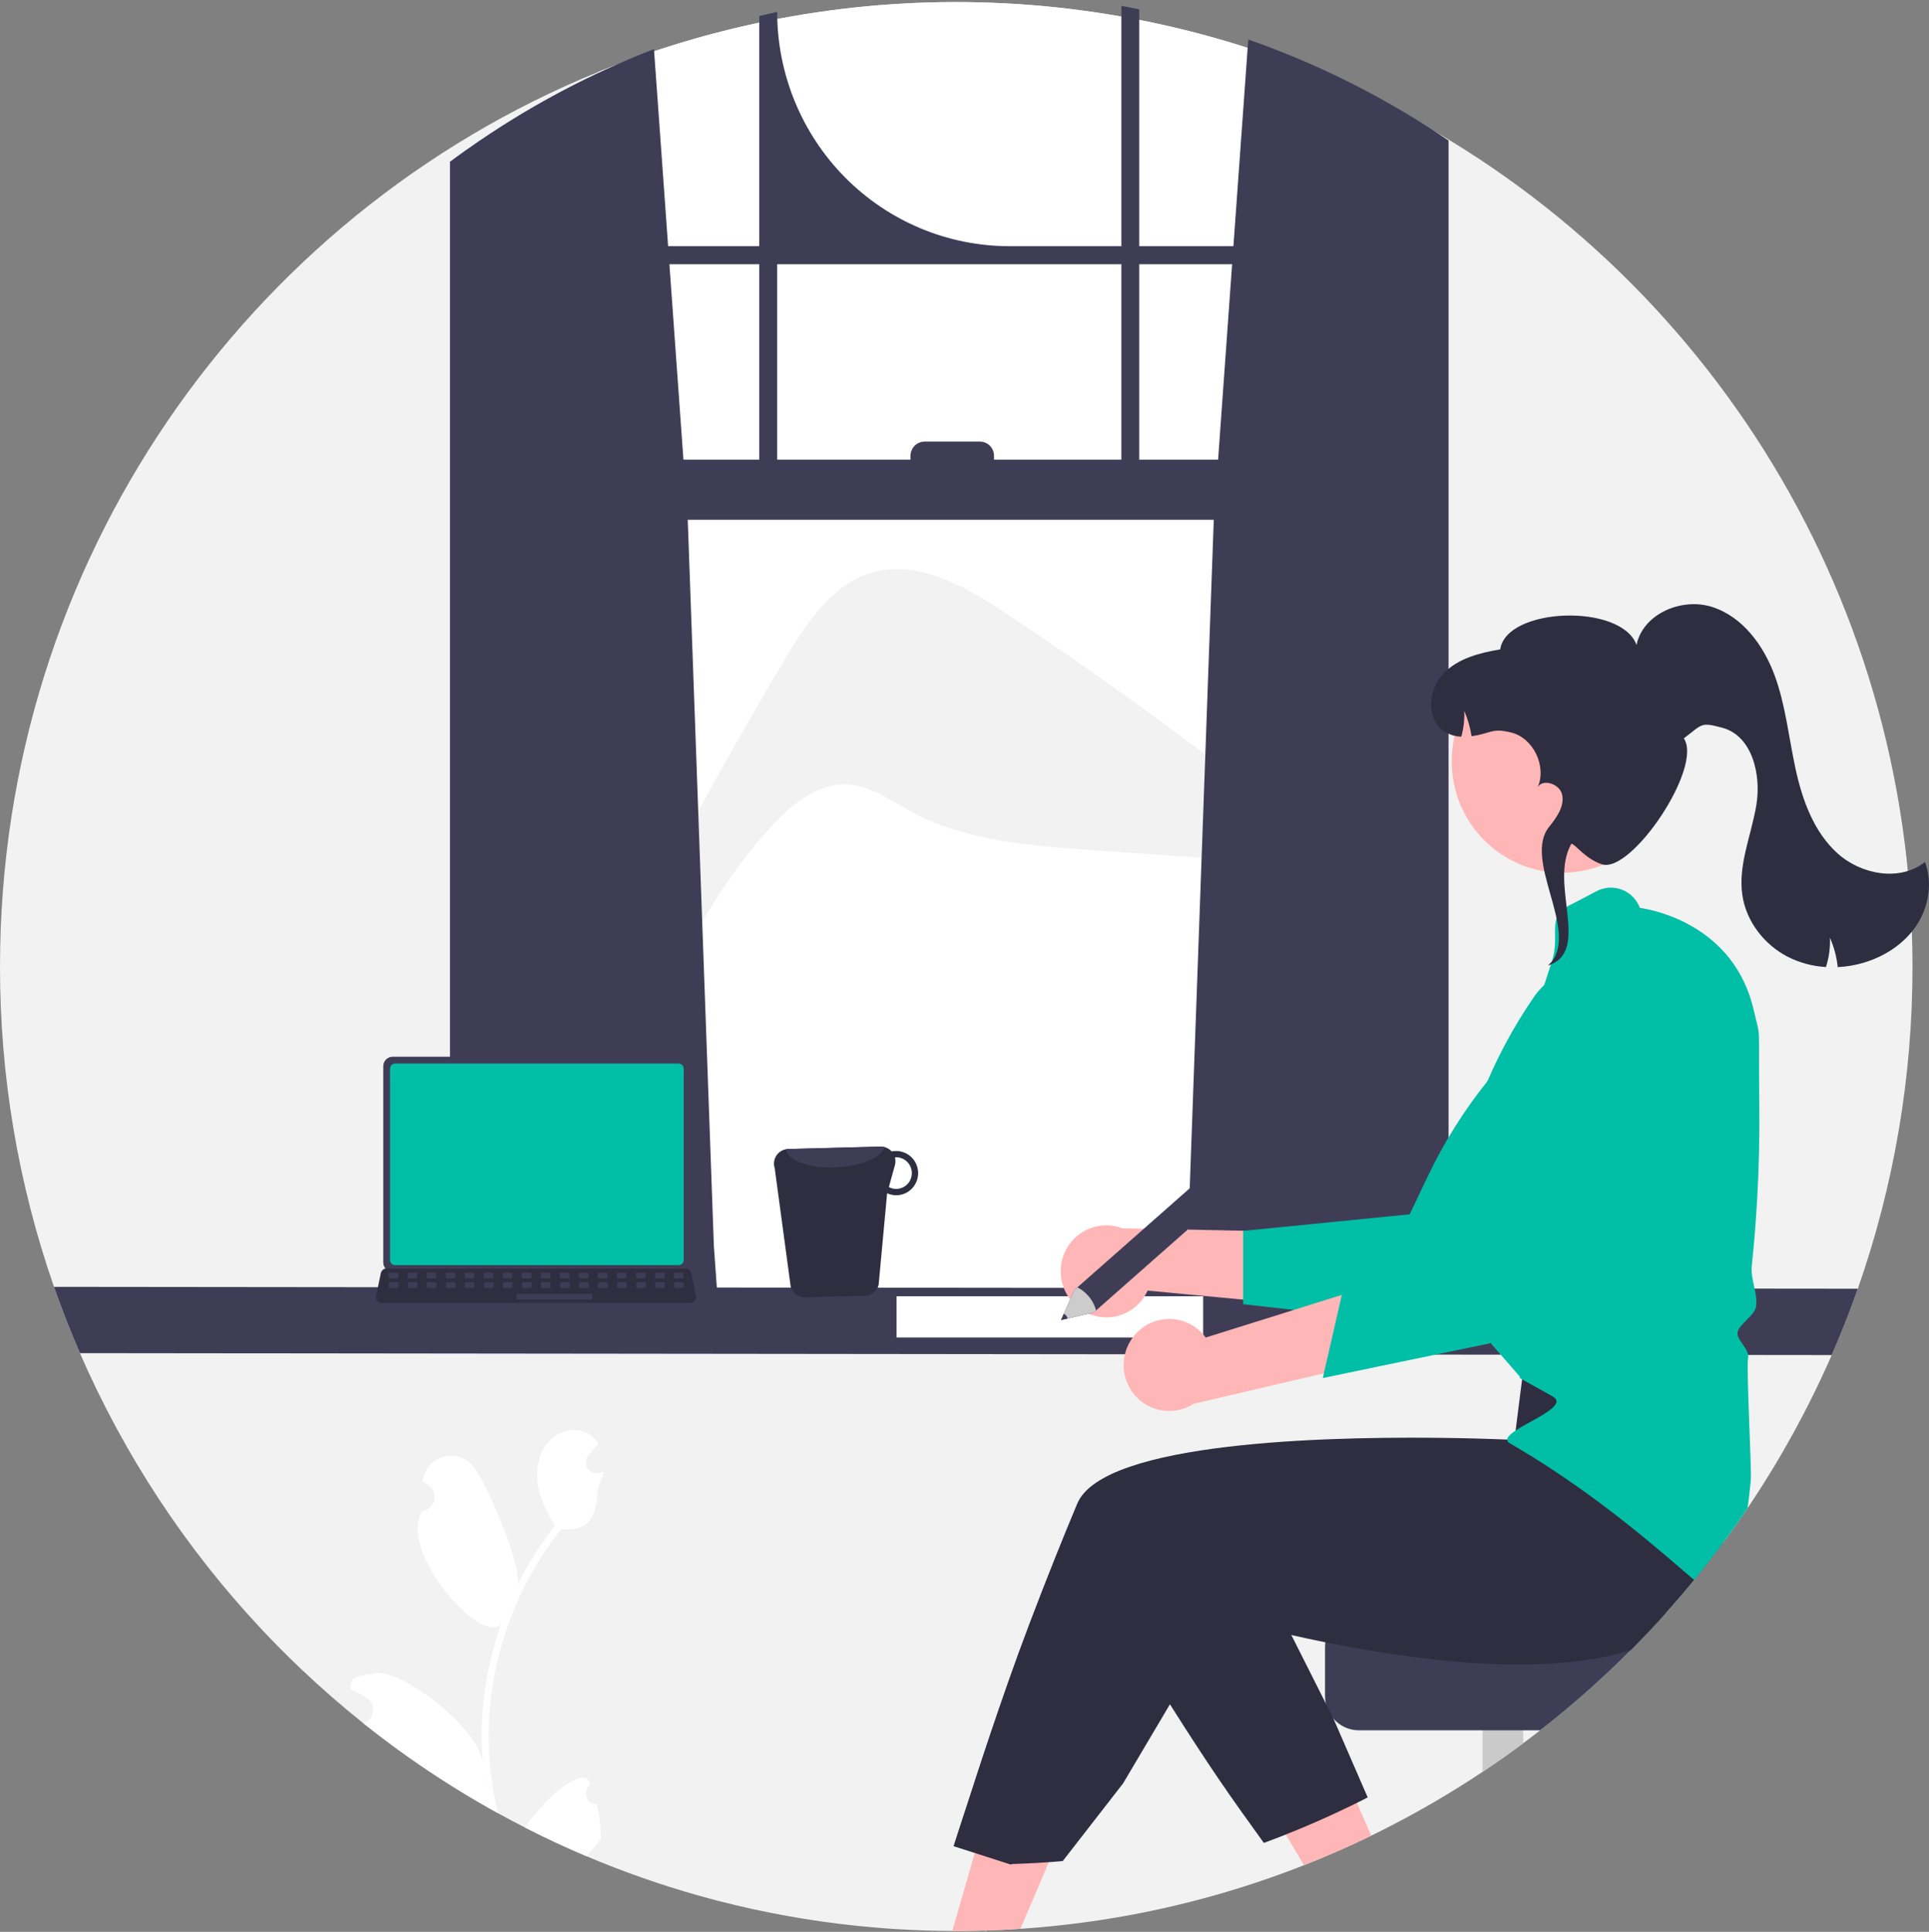 <svg width="660" height="661" viewBox="0 0 660 661" fill="none" xmlns="http://www.w3.org/2000/svg">
<rect x="0" y="0" width="660" height="661" fill="#808080" stroke="none"/>
<g clip-path="url(#clip0_2_327)">
<path d="M654.348 330.706C654.39 368.263 648.064 405.55 635.642 440.954C635.634 440.978 635.626 440.993 635.619 441.017C635.564 441.182 635.51 441.331 635.448 441.495V441.503C632.798 449.012 629.886 456.396 626.713 463.654C618.707 481.958 609.067 499.489 597.912 516.031C595.208 520.06 592.407 524.024 589.511 527.922C586.325 532.233 583.038 536.458 579.649 540.597C576.525 544.414 573.318 548.158 570.028 551.829C566.119 556.203 562.094 560.465 557.952 564.614C548.203 574.407 537.852 583.57 526.96 592.048C525.048 593.546 523.115 595.017 521.162 596.461C516.616 599.848 511.979 603.114 507.251 606.26C496.853 613.193 486.066 619.516 474.946 625.197C473.026 626.185 471.091 627.157 469.149 628.098C461.634 631.758 453.966 635.126 446.145 638.201C443.915 639.087 441.677 639.941 439.415 640.764C439.035 640.913 438.654 641.055 438.265 641.188C411.449 650.95 383.475 657.112 355.065 659.514C353.091 659.694 351.115 659.846 349.136 659.969C347.037 660.118 344.937 660.238 342.833 660.329C341.17 660.415 339.515 660.478 337.844 660.525C337.502 660.541 337.152 660.557 336.81 660.557C334.564 660.627 332.311 660.671 330.049 660.69C329.093 660.698 328.137 660.705 327.174 660.705C326.723 660.705 326.272 660.705 325.822 660.698C319.301 660.674 312.831 660.46 306.409 660.055C306.277 660.047 306.145 660.031 306.012 660.031C303.712 659.875 301.42 659.71 299.135 659.506C290.998 658.816 282.95 657.823 274.989 656.528C273.155 656.237 271.326 655.924 269.503 655.587C261.584 654.176 253.768 652.475 246.056 650.484C243.764 649.896 241.484 649.282 239.218 648.642C226.136 644.97 213.295 640.472 200.773 635.176C193.584 632.134 186.531 628.847 179.611 625.315C176.495 623.724 173.41 622.083 170.356 620.392C169.524 619.938 168.7 619.475 167.877 619.013C161.862 615.626 155.971 612.057 150.205 608.305C145.48 605.241 140.843 602.053 136.294 598.742C135.734 598.351 135.183 597.943 134.631 597.535C131.142 594.972 127.709 592.344 124.334 589.65C116.99 583.779 109.908 577.61 103.087 571.143C98.37 566.675 93.79 562.066 89.347 557.316C63.462 529.704 42.49 497.797 27.355 462.996C24.138 455.589 21.185 448.046 18.496 440.366C18.487 440.349 18.482 440.331 18.48 440.312C6.209 405.096 -0.04 368.034 3.78005e-05 330.706C3.78005e-05 192.154 84.661 73.542 204.651 24.63C247.413 7.273 293.321 -0.8 339.384 0.939C385.446 2.677 430.629 14.187 471.985 34.718C580.038 88.592 654.348 200.902 654.348 330.706Z" fill="#F2F2F2"/>
<path d="M471.985 34.718V451.732H204.651V24.63C247.413 7.273 293.321 -0.8 339.384 0.939C385.446 2.677 430.629 14.187 471.985 34.718Z" fill="white"/>
<path d="M268.983 224.886C276.235 212.788 284.829 199.871 298.287 195.921C313.872 191.346 329.883 200.434 343.463 209.402C384.076 236.222 423.187 265.287 460.617 296.465L460.576 296.934C431.435 294.907 402.294 292.88 373.154 290.853C352.1 289.389 330.322 287.723 311.716 277.677C304.656 273.865 297.774 268.772 289.773 268.418C279.833 267.977 271.166 274.979 264.355 282.294C224.066 325.568 212.407 391.743 167.206 429.762C195.708 358.863 229.741 290.357 268.983 224.886Z" fill="#F2F2F2"/>
<path d="M491.539 45.355C490.863 44.9 490.179 44.469 489.503 44.03C469.959 31.422 449.011 21.18 427.091 13.515L422.009 84.234H389.789V3.192C387.76 2.768 385.717 2.369 383.673 1.992V84.234H345.383C324.304 84.234 304.089 75.788 289.184 60.754C274.279 45.721 265.906 25.331 265.906 4.07V4.07C263.854 4.516 261.818 4.995 259.782 5.504V84.234H228.595L223.754 16.799C201.228 25.513 179.844 36.971 160.075 50.92C159.734 51.155 159.392 51.398 159.057 51.633C157.34 52.848 155.646 54.087 153.959 55.341V448.981H245.871L244.247 426.288L235.31 177.848H415.287L406.349 426.288L404.725 448.981H495.619V48.083C494.267 47.158 492.907 46.248 491.539 45.355ZM259.782 157.272H233.833L229.038 90.41H259.782V157.272ZM383.673 157.272H340.091V155.948C340.091 155.311 339.967 154.68 339.725 154.092C339.483 153.504 339.128 152.969 338.682 152.519C338.235 152.069 337.704 151.713 337.121 151.47C336.537 151.227 335.912 151.102 335.281 151.103H316.334C315.703 151.103 315.079 151.228 314.496 151.472C313.913 151.715 313.383 152.072 312.937 152.522C312.491 152.972 312.138 153.506 311.896 154.094C311.655 154.681 311.531 155.311 311.531 155.948V157.272H265.906V90.41H383.673V157.272ZM389.789 157.272V90.41H421.566L416.771 157.272H389.789Z" fill="#3F3D56"/>
<path d="M635.643 440.953C635.635 440.976 635.627 440.992 635.62 441.015C635.565 441.18 635.511 441.329 635.449 441.493V441.501C632.799 449.01 629.887 456.394 626.714 463.653L27.356 462.994C24.139 455.587 21.186 448.044 18.497 440.365C18.488 440.348 18.483 440.329 18.481 440.31L635.643 440.953Z" fill="#3F3D56"/>
<path d="M411.657 443.531H306.744V457.641H411.657V443.531Z" fill="white"/>
<path d="M167.869 581.702C168.242 578.386 168.757 575.091 169.415 571.817C173.012 554.065 180.73 537.426 191.937 523.266C198.348 523.626 203.967 522.639 204.503 510.113C204.604 507.887 206.244 505.951 206.601 503.756C205.995 503.842 205.366 503.889 204.759 503.928C204.565 503.936 204.363 503.952 204.177 503.96H204.107C203.434 503.992 202.766 503.826 202.184 503.484C201.602 503.141 201.132 502.636 200.828 502.029C200.525 501.422 200.402 500.74 200.475 500.064C200.548 499.389 200.813 498.749 201.239 498.222C201.503 497.901 201.768 497.571 202.032 497.242C202.428 496.733 202.84 496.239 203.244 495.737C203.291 495.682 203.33 495.635 203.376 495.58C203.835 495.008 204.293 494.436 204.759 493.864C203.917 492.545 202.784 491.44 201.449 490.634C196.825 487.899 190.445 489.796 187.103 494.013C183.754 498.23 183.116 504.156 184.282 509.423C185.277 513.938 187.445 518.077 189.877 522.012C189.629 522.333 189.364 522.647 189.116 522.976C184.532 528.923 180.537 535.307 177.187 542.039C178.135 534.569 166.548 507.605 162.064 501.89C156.678 495.032 145.643 498.026 144.695 506.727C144.687 506.805 144.671 506.891 144.664 506.978C145.332 507.354 145.985 507.754 146.622 508.185C147.423 508.724 148.043 509.495 148.402 510.396C148.76 511.298 148.841 512.287 148.632 513.235C148.424 514.183 147.937 515.046 147.234 515.71C146.531 516.374 145.646 516.808 144.695 516.956L144.594 516.972C135.688 529.803 164.247 563.203 171.405 555.709C169.605 560.809 168.169 566.033 167.107 571.339C166.154 576.02 165.49 580.755 165.118 585.519C164.664 591.518 164.693 597.545 165.203 603.54C165.189 603.47 165.179 603.399 165.172 603.328C163.579 590.269 136.325 570.853 128.367 572.468C123.782 573.401 119.267 573.189 119.966 577.853C119.974 577.931 119.99 578.002 119.997 578.08C121.233 578.583 122.435 579.167 123.596 579.828C124.264 580.204 124.917 580.612 125.554 581.035C126.303 581.541 126.896 582.25 127.263 583.08C127.631 583.911 127.758 584.829 127.631 585.73C127.503 586.63 127.126 587.476 126.543 588.169C125.959 588.863 125.194 589.376 124.334 589.65C127.714 592.338 131.147 594.967 134.631 597.535C135.183 597.943 135.734 598.35 136.294 598.742C140.84 602.05 145.477 605.238 150.205 608.305C155.971 612.052 161.862 615.621 167.877 619.013C168.7 619.475 169.524 619.938 170.356 620.392C168.265 611.716 167.206 602.819 167.201 593.89C167.199 589.818 167.422 585.749 167.869 581.702ZM172.12 553.695L172.135 553.671C172.135 553.686 172.13 553.7 172.12 553.71V553.695ZM165.926 610.061L165.685 609.52C165.693 609.121 165.693 608.729 165.685 608.321C165.685 608.211 165.662 608.102 165.662 607.992C165.755 608.689 165.833 609.387 165.934 610.085L165.926 610.061ZM201.62 611.127C201.705 610.767 201.775 610.516 201.861 610.155C201.83 610.077 201.799 609.998 201.768 609.928C199.18 603.712 185.518 616.246 179.611 625.315C186.528 628.842 193.582 632.129 200.773 635.176C201.255 634.564 201.752 633.961 202.242 633.349C202.288 633.294 202.327 633.247 202.366 633.192C203.423 631.876 204.487 630.574 205.537 629.258C205.544 628.999 205.544 628.74 205.544 628.489C205.534 624.714 205.075 620.953 204.177 617.288C203.455 617.322 202.74 617.131 202.129 616.741C201.519 616.351 201.042 615.782 200.763 615.109C200.484 614.437 200.416 613.694 200.57 612.982C200.723 612.27 201.09 611.622 201.62 611.127V611.127Z" fill="white"/>
<path d="M369.728 447.99C371.594 449.288 373.719 450.158 375.955 450.538C378.19 450.918 380.48 450.799 382.665 450.189C384.85 449.579 386.876 448.494 388.6 447.01C390.323 445.525 391.704 443.677 392.643 441.596L447.504 446.772L434.036 421.286L384.003 420.278C380.433 418.918 376.492 418.927 372.927 420.302C369.363 421.677 366.422 424.323 364.662 427.738C362.903 431.154 362.447 435.102 363.38 438.835C364.314 442.567 366.572 445.825 369.728 447.99V447.99Z" fill="#FFB6B6"/>
<path d="M425.357 446.245L501.276 454.83L501.537 454.492C502.038 453.847 551.714 389.71 560.06 374.443C565.195 365.27 567.065 354.602 565.36 344.209L565.303 343.955L565.105 343.786C561.058 340.365 555.976 338.438 550.697 338.321C545.417 338.204 540.256 339.905 536.065 343.144C515.908 358.89 499.656 379.145 488.591 402.311L482.312 415.497L425.357 421.162V446.245Z" fill="#00BFA6"/>
<path d="M363.763 625.622L349.138 659.971C347.039 660.119 344.938 660.24 342.835 660.331C341.172 660.417 339.517 660.48 337.846 660.527L337.278 660.707L336.812 660.558C334.566 660.629 332.313 660.673 330.051 660.692C329.095 660.699 328.139 660.707 327.176 660.707C326.725 660.707 326.274 660.707 325.823 660.699L326.795 657.345L327.937 653.371L332.476 637.631L339.027 614.907L348.772 619.124L363.763 625.622Z" fill="#FFB6B6"/>
<path d="M469.151 628.099C461.636 631.76 453.968 635.128 446.147 638.203L438.5 625.23L463.151 614.312L469.151 628.099Z" fill="#FFB6B6"/>
<path d="M521.164 569.138V596.463C516.618 599.85 511.981 603.116 507.253 606.261V569.138H521.164Z" fill="#CACACA"/>
<path d="M570.03 551.831C566.121 556.205 562.096 560.466 557.954 564.616C548.205 574.408 537.854 583.571 526.962 592.05H464.946C463.3 592.05 461.672 591.696 460.172 591.011C458.673 590.325 457.335 589.325 456.25 588.076L456.242 588.053C454.949 586.581 454.05 584.8 453.631 582.879L453.623 582.864C453.448 582.039 453.359 581.198 453.359 580.355V563.526C453.361 560.426 454.582 557.454 456.755 555.262C458.927 553.069 461.873 551.835 464.946 551.831H570.03Z" fill="#3F3D56"/>
<path d="M595.583 486.145L588.86 515.194C589.518 519.403 589.736 523.669 589.513 527.924C586.327 532.235 583.04 536.46 579.651 540.599C576.527 544.416 573.32 548.16 570.03 551.831C566.121 556.205 562.096 560.466 557.954 564.616C547.167 568.033 534.453 569.428 521.164 569.523C516.579 569.562 511.924 569.436 507.253 569.185C488.315 568.182 469.158 565.117 453.468 561.935C449.318 561.104 445.417 560.257 441.826 559.434C435.026 557.89 429.338 556.448 425.219 555.351C420.58 554.128 417.937 553.336 417.937 553.336L400.289 583.146L384.264 610.204L363.616 636.784C361.642 636.965 359.665 637.116 357.686 637.239C355.588 637.388 353.487 637.508 351.383 637.6C349.72 637.686 348.065 637.748 346.394 637.795L345.827 637.976L345.361 637.827L337.869 635.42L335.343 634.613L326.259 631.697C326.259 631.697 328.287 625.254 331.838 614.507C333.144 610.565 342.392 581.413 352.067 555.962C354.935 548.406 357.904 540.74 360.958 533.113C363.46 526.85 366.009 520.611 368.589 514.457C373.073 503.789 394.74 498.036 420.253 495.018C421.551 494.869 422.856 494.72 424.17 494.579C437.171 493.199 450.965 492.486 463.866 492.157C470.324 491.992 476.556 491.93 482.354 491.922C484.227 491.922 486.048 491.927 487.817 491.937H487.825C492.604 491.961 497.003 492.032 500.873 492.11C501.627 492.126 502.357 492.149 503.072 492.165H503.08C503.562 492.173 504.036 492.188 504.502 492.196C512.965 492.416 518.156 492.682 518.156 492.682L520.169 476.754L520.581 473.541L520.97 470.484V470.476L521.016 470.092L521.335 470.084L526.93 469.974L573.963 469.049L593.995 468.193L595.583 486.145Z" fill="#2F2E41"/>
<path d="M467.954 615.009C466.034 615.997 464.099 616.969 462.156 617.909C454.641 621.57 446.974 624.938 439.153 628.013C436.923 628.899 434.685 629.753 432.423 630.576C432.174 630.224 431.918 629.871 431.661 629.518C420.875 614.586 414.16 605.07 400.289 583.146C394.483 573.975 388.647 564.412 382.982 554.645L423.999 535.331L428.6 533.168L441.826 559.434L453.623 582.864L456.25 588.076L467.954 615.009Z" fill="#2F2E41"/>
<path d="M534.486 298.611C555.356 298.611 572.274 281.546 572.274 260.496C572.274 239.446 555.356 222.381 534.486 222.381C513.616 222.381 496.697 239.446 496.697 260.496C496.697 281.546 513.616 298.611 534.486 298.611Z" fill="#FFB6B6"/>
<path d="M601.94 378.97C601.629 347.49 602.546 356.606 600.074 345.766C593.438 316.622 565.888 311.308 561.086 310.65C560.574 309.276 559.788 308.023 558.776 306.969C557.763 305.915 556.547 305.083 555.202 304.523C553.857 303.964 552.413 303.689 550.958 303.717C549.504 303.745 548.07 304.074 546.747 304.685L537.553 309.494C528.639 313.609 534.049 319.554 530.972 328.937L527.739 338.892L501.246 412.753L506.608 440.854L506.616 440.87L510.23 459.8L520.945 472.112L520.744 470.147L520.504 470.523L520.496 470.531L519.874 471.463C520.737 471.942 521.592 472.412 522.431 472.882C524.607 474.089 526.728 475.273 528.796 476.433C529.293 476.715 529.783 476.99 530.272 477.272H530.28C530.591 477.444 530.902 477.617 531.205 477.789C538.961 482.163 510.253 490.127 516.633 493.866C517.519 494.383 518.398 494.9 519.26 495.41C548.636 512.741 572.074 534.328 579.651 540.599C583.04 536.46 586.327 532.235 589.513 527.924C592.404 524.028 595.204 520.064 597.914 516.033C598.388 512.882 598.707 509.731 599.018 506.642C599.391 502.927 597.448 468.508 598.101 464.722C598.388 463.045 597.285 461.454 596.22 459.917C595.233 458.483 594.3 457.135 594.495 455.865C594.697 454.556 596.127 453.129 597.518 451.742C599.033 450.221 600.603 448.653 600.828 447C601.45 442.391 598.893 437.766 599.375 433.125C600.168 425.577 600.776 418.005 601.201 410.41C601.8 399.922 602.046 389.442 601.94 378.97Z" fill="#00BFA6"/>
<path d="M388.799 456.17C390.359 454.512 392.261 453.218 394.37 452.381C396.48 451.544 398.745 451.184 401.008 451.325C403.27 451.467 405.474 452.107 407.465 453.201C409.456 454.295 411.184 455.815 412.529 457.656L465.15 441.171L457.187 468.912L408.438 480.313C405.222 482.387 401.365 483.2 397.595 482.596C393.826 481.993 390.407 480.016 387.987 477.04C385.566 474.064 384.312 470.296 384.461 466.45C384.611 462.603 386.154 458.946 388.799 456.171L388.799 456.17Z" fill="#FFB6B6"/>
<path d="M452.594 471.517L550.266 451.207L524.918 457.539C525.205 456.773 553.694 380.627 557.155 363.545C559.349 353.246 557.985 342.5 553.289 333.091L553.16 332.866L552.921 332.764C548.048 330.714 542.627 330.4 537.553 331.874C532.479 333.348 528.054 336.522 525.008 340.872C510.415 361.957 500.879 386.175 497.154 411.614L495.053 426.086L460.617 436.477L452.594 471.517Z" fill="#00BFA6"/>
<path d="M270.569 440.5C270.911 441.505 271.561 442.375 272.424 442.985C273.288 443.595 274.32 443.914 275.374 443.895L295.962 443.36C297.023 443.339 298.05 442.972 298.888 442.314C299.725 441.657 300.33 440.743 300.61 439.71L303.523 408.288C304.557 408.76 305.682 408.993 306.817 408.97C308.807 408.92 310.697 408.074 312.069 406.618C313.441 405.163 314.184 403.217 314.134 401.209C314.084 399.202 313.245 397.296 311.802 395.912C310.359 394.528 308.43 393.779 306.44 393.829C305.986 393.827 305.534 393.875 305.091 393.97C304.608 393.444 304.022 393.026 303.37 392.742C302.717 392.458 302.013 392.315 301.303 392.322L269.634 393.147C269.371 393.157 269.11 393.189 268.853 393.245C268.158 393.375 267.5 393.654 266.921 394.063C266.343 394.472 265.858 395.001 265.499 395.615C265.14 396.229 264.916 396.913 264.841 397.622C264.766 398.33 264.843 399.047 265.066 399.723L270.569 440.5ZM304.121 406.154L306.194 398.666C306.43 397.801 306.435 396.889 306.21 396.021C306.31 396.021 306.399 395.973 306.5 395.972C307.921 395.943 309.296 396.483 310.323 397.474C311.351 398.466 311.946 399.828 311.979 401.261C312.013 402.695 311.481 404.083 310.501 405.122C309.521 406.161 308.172 406.765 306.751 406.803C305.832 406.832 304.923 406.608 304.121 406.154Z" fill="#2F2E41"/>
<path d="M268.853 393.245C269.528 397.136 277.113 399.871 286.234 399.396C294.622 399.006 301.48 396.035 302.736 392.515C302.271 392.376 301.788 392.311 301.303 392.322L269.634 393.147C269.371 393.157 269.11 393.189 268.853 393.245Z" fill="#3F3D56"/>
<path d="M131.136 364.799V431.978C131.137 432.834 131.474 433.655 132.074 434.26C132.674 434.865 133.488 435.206 134.337 435.206H233.037C233.885 435.206 234.699 434.865 235.299 434.26C235.899 433.655 236.237 432.834 236.238 431.978V364.799C236.236 363.944 235.898 363.124 235.298 362.519C234.698 361.915 233.885 361.575 233.037 361.574H134.337C133.489 361.575 132.676 361.915 132.076 362.519C131.476 363.124 131.138 363.944 131.136 364.799Z" fill="#3F3D56"/>
<path d="M133.451 365.635V431.149C133.452 431.606 133.633 432.045 133.953 432.368C134.274 432.692 134.709 432.874 135.162 432.875H232.215C232.668 432.874 233.103 432.692 233.424 432.368C233.744 432.045 233.925 431.606 233.926 431.149V365.635C233.926 365.177 233.746 364.738 233.425 364.414C233.104 364.089 232.669 363.907 232.215 363.906H135.162C134.708 363.907 134.273 364.089 133.952 364.413C133.632 364.738 133.451 365.177 133.451 365.635Z" fill="#00BFA6"/>
<path d="M129.072 445.079C129.253 445.308 129.482 445.492 129.744 445.619C130.006 445.745 130.292 445.81 130.582 445.808H236.266C236.555 445.808 236.84 445.743 237.101 445.617C237.362 445.491 237.592 445.309 237.774 445.082C237.956 444.856 238.086 444.591 238.154 444.308C238.222 444.025 238.226 443.73 238.167 443.444L236.527 435.585C236.459 435.264 236.312 434.966 236.101 434.717C235.889 434.468 235.619 434.276 235.316 434.16C235.096 434.073 234.862 434.028 234.626 434.028H132.216C131.98 434.028 131.746 434.073 131.526 434.16C131.222 434.276 130.952 434.468 130.741 434.717C130.53 434.966 130.383 435.264 130.315 435.585L128.675 443.444C128.616 443.73 128.622 444.024 128.69 444.307C128.759 444.59 128.889 444.854 129.072 445.079Z" fill="#2F2E41"/>
<path d="M230.999 437.414H233.496C233.705 437.414 233.875 437.242 233.875 437.031V435.827C233.875 435.615 233.705 435.444 233.496 435.444H230.999C230.79 435.444 230.62 435.615 230.62 435.827V437.031C230.62 437.242 230.79 437.414 230.999 437.414Z" fill="#3F3D56"/>
<path d="M224.489 437.414H226.986C227.195 437.414 227.365 437.242 227.365 437.031V435.827C227.365 435.615 227.195 435.444 226.986 435.444H224.489C224.28 435.444 224.11 435.615 224.11 435.827V437.031C224.11 437.242 224.28 437.414 224.489 437.414Z" fill="#3F3D56"/>
<path d="M217.979 437.414H220.475C220.685 437.414 220.855 437.242 220.855 437.031V435.827C220.855 435.615 220.685 435.444 220.475 435.444H217.979C217.77 435.444 217.6 435.615 217.6 435.827V437.031C217.6 437.242 217.77 437.414 217.979 437.414Z" fill="#3F3D56"/>
<path d="M211.469 437.414H213.965C214.175 437.414 214.345 437.242 214.345 437.031V435.827C214.345 435.615 214.175 435.444 213.965 435.444H211.469C211.26 435.444 211.09 435.615 211.09 435.827V437.031C211.09 437.242 211.26 437.414 211.469 437.414Z" fill="#3F3D56"/>
<path d="M204.959 437.414H207.455C207.665 437.414 207.835 437.242 207.835 437.031V435.827C207.835 435.615 207.665 435.444 207.455 435.444H204.959C204.75 435.444 204.58 435.615 204.58 435.827V437.031C204.58 437.242 204.75 437.414 204.959 437.414Z" fill="#3F3D56"/>
<path d="M198.449 437.414H200.945C201.155 437.414 201.325 437.242 201.325 437.031V435.827C201.325 435.615 201.155 435.444 200.945 435.444H198.449C198.24 435.444 198.07 435.615 198.07 435.827V437.031C198.07 437.242 198.24 437.414 198.449 437.414Z" fill="#3F3D56"/>
<path d="M191.939 437.414H194.435C194.645 437.414 194.815 437.242 194.815 437.031V435.827C194.815 435.615 194.645 435.444 194.435 435.444H191.939C191.73 435.444 191.56 435.615 191.56 435.827V437.031C191.56 437.242 191.73 437.414 191.939 437.414Z" fill="#3F3D56"/>
<path d="M185.429 437.414H187.925C188.135 437.414 188.305 437.242 188.305 437.031V435.827C188.305 435.615 188.135 435.444 187.925 435.444H185.429C185.219 435.444 185.05 435.615 185.05 435.827V437.031C185.05 437.242 185.219 437.414 185.429 437.414Z" fill="#3F3D56"/>
<path d="M178.919 437.414H181.415C181.625 437.414 181.795 437.242 181.795 437.031V435.827C181.795 435.615 181.625 435.444 181.415 435.444H178.919C178.709 435.444 178.54 435.615 178.54 435.827V437.031C178.54 437.242 178.709 437.414 178.919 437.414Z" fill="#3F3D56"/>
<path d="M172.409 437.414H174.905C175.115 437.414 175.285 437.242 175.285 437.031V435.827C175.285 435.615 175.115 435.444 174.905 435.444H172.409C172.199 435.444 172.03 435.615 172.03 435.827V437.031C172.03 437.242 172.199 437.414 172.409 437.414Z" fill="#3F3D56"/>
<path d="M165.899 437.414H168.395C168.605 437.414 168.775 437.242 168.775 437.031V435.827C168.775 435.615 168.605 435.444 168.395 435.444H165.899C165.689 435.444 165.52 435.615 165.52 435.827V437.031C165.52 437.242 165.689 437.414 165.899 437.414Z" fill="#3F3D56"/>
<path d="M159.389 437.414H161.885C162.095 437.414 162.264 437.242 162.264 437.031V435.827C162.264 435.615 162.095 435.444 161.885 435.444H159.389C159.179 435.444 159.009 435.615 159.009 435.827V437.031C159.009 437.242 159.179 437.414 159.389 437.414Z" fill="#3F3D56"/>
<path d="M152.879 437.414H155.375C155.585 437.414 155.754 437.242 155.754 437.031V435.827C155.754 435.615 155.585 435.444 155.375 435.444H152.879C152.669 435.444 152.499 435.615 152.499 435.827V437.031C152.499 437.242 152.669 437.414 152.879 437.414Z" fill="#3F3D56"/>
<path d="M146.369 437.414H148.865C149.075 437.414 149.244 437.242 149.244 437.031V435.827C149.244 435.615 149.075 435.444 148.865 435.444H146.369C146.159 435.444 145.989 435.615 145.989 435.827V437.031C145.989 437.242 146.159 437.414 146.369 437.414Z" fill="#3F3D56"/>
<path d="M139.859 437.414H142.355C142.564 437.414 142.734 437.242 142.734 437.031V435.827C142.734 435.615 142.564 435.444 142.355 435.444H139.859C139.649 435.444 139.479 435.615 139.479 435.827V437.031C139.479 437.242 139.649 437.414 139.859 437.414Z" fill="#3F3D56"/>
<path d="M133.349 437.414H135.845C136.054 437.414 136.224 437.242 136.224 437.031V435.827C136.224 435.615 136.054 435.444 135.845 435.444H133.349C133.139 435.444 132.969 435.615 132.969 435.827V437.031C132.969 437.242 133.139 437.414 133.349 437.414Z" fill="#3F3D56"/>
<path d="M231.076 440.697H233.572C233.782 440.697 233.952 440.526 233.952 440.314V439.11C233.952 438.898 233.782 438.727 233.572 438.727H231.076C230.867 438.727 230.697 438.898 230.697 439.11V440.314C230.697 440.526 230.867 440.697 231.076 440.697Z" fill="#3F3D56"/>
<path d="M224.566 440.697H227.062C227.272 440.697 227.442 440.526 227.442 440.314V439.11C227.442 438.898 227.272 438.727 227.062 438.727H224.566C224.357 438.727 224.187 438.898 224.187 439.11V440.314C224.187 440.526 224.357 440.697 224.566 440.697Z" fill="#3F3D56"/>
<path d="M218.056 440.697H220.552C220.762 440.697 220.932 440.526 220.932 440.314V439.11C220.932 438.898 220.762 438.727 220.552 438.727H218.056C217.847 438.727 217.677 438.898 217.677 439.11V440.314C217.677 440.526 217.847 440.697 218.056 440.697Z" fill="#3F3D56"/>
<path d="M211.546 440.697H214.042C214.252 440.697 214.422 440.526 214.422 440.314V439.11C214.422 438.898 214.252 438.727 214.042 438.727H211.546C211.337 438.727 211.167 438.898 211.167 439.11V440.314C211.167 440.526 211.337 440.697 211.546 440.697Z" fill="#3F3D56"/>
<path d="M205.036 440.697H207.532C207.742 440.697 207.912 440.526 207.912 440.314V439.11C207.912 438.898 207.742 438.727 207.532 438.727H205.036C204.827 438.727 204.657 438.898 204.657 439.11V440.314C204.657 440.526 204.827 440.697 205.036 440.697Z" fill="#3F3D56"/>
<path d="M198.526 440.697H201.022C201.232 440.697 201.402 440.526 201.402 440.314V439.11C201.402 438.898 201.232 438.727 201.022 438.727H198.526C198.317 438.727 198.147 438.898 198.147 439.11V440.314C198.147 440.526 198.317 440.697 198.526 440.697Z" fill="#3F3D56"/>
<path d="M192.016 440.697H194.512C194.722 440.697 194.892 440.526 194.892 440.314V439.11C194.892 438.898 194.722 438.727 194.512 438.727H192.016C191.806 438.727 191.637 438.898 191.637 439.11V440.314C191.637 440.526 191.806 440.697 192.016 440.697Z" fill="#3F3D56"/>
<path d="M185.506 440.697H188.002C188.212 440.697 188.382 440.526 188.382 440.314V439.11C188.382 438.898 188.212 438.727 188.002 438.727H185.506C185.296 438.727 185.127 438.898 185.127 439.11V440.314C185.127 440.526 185.296 440.697 185.506 440.697Z" fill="#3F3D56"/>
<path d="M178.996 440.697H181.492C181.702 440.697 181.872 440.526 181.872 440.314V439.11C181.872 438.898 181.702 438.727 181.492 438.727H178.996C178.786 438.727 178.617 438.898 178.617 439.11V440.314C178.617 440.526 178.786 440.697 178.996 440.697Z" fill="#3F3D56"/>
<path d="M172.486 440.697H174.982C175.192 440.697 175.361 440.526 175.361 440.314V439.11C175.361 438.898 175.192 438.727 174.982 438.727H172.486C172.276 438.727 172.106 438.898 172.106 439.11V440.314C172.106 440.526 172.276 440.697 172.486 440.697Z" fill="#3F3D56"/>
<path d="M165.976 440.697H168.472C168.682 440.697 168.851 440.526 168.851 440.314V439.11C168.851 438.898 168.682 438.727 168.472 438.727H165.976C165.766 438.727 165.596 438.898 165.596 439.11V440.314C165.596 440.526 165.766 440.697 165.976 440.697Z" fill="#3F3D56"/>
<path d="M159.466 440.697H161.962C162.172 440.697 162.341 440.526 162.341 440.314V439.11C162.341 438.898 162.172 438.727 161.962 438.727H159.466C159.256 438.727 159.086 438.898 159.086 439.11V440.314C159.086 440.526 159.256 440.697 159.466 440.697Z" fill="#3F3D56"/>
<path d="M152.956 440.697H155.452C155.661 440.697 155.831 440.526 155.831 440.314V439.11C155.831 438.898 155.661 438.727 155.452 438.727H152.956C152.746 438.727 152.576 438.898 152.576 439.11V440.314C152.576 440.526 152.746 440.697 152.956 440.697Z" fill="#3F3D56"/>
<path d="M146.446 440.697H148.942C149.151 440.697 149.321 440.526 149.321 440.314V439.11C149.321 438.898 149.151 438.727 148.942 438.727H146.446C146.236 438.727 146.066 438.898 146.066 439.11V440.314C146.066 440.526 146.236 440.697 146.446 440.697Z" fill="#3F3D56"/>
<path d="M139.936 440.697H142.432C142.641 440.697 142.811 440.526 142.811 440.314V439.11C142.811 438.898 142.641 438.727 142.432 438.727H139.936C139.726 438.727 139.556 438.898 139.556 439.11V440.314C139.556 440.526 139.726 440.697 139.936 440.697Z" fill="#3F3D56"/>
<path d="M133.426 440.697H135.922C136.131 440.697 136.301 440.526 136.301 440.314V439.11C136.301 438.898 136.131 438.727 135.922 438.727H133.426C133.216 438.727 133.046 438.898 133.046 439.11V440.314C133.046 440.526 133.216 440.697 133.426 440.697Z" fill="#3F3D56"/>
<path d="M177.043 444.637H202.324C202.534 444.637 202.704 444.465 202.704 444.254V443.049C202.704 442.838 202.534 442.667 202.324 442.667H177.043C176.833 442.667 176.663 442.838 176.663 443.049V444.254C176.663 444.465 176.833 444.637 177.043 444.637Z" fill="#3F3D56"/>
<path d="M367.553 441.426L411.726 402.474C413.826 400.622 409.821 406.14 411.657 408.258C413.493 410.377 420.476 408.293 418.375 410.145L374.203 449.098L363.017 451.674L367.553 441.426Z" fill="#3F3D56"/>
<path d="M367.553 441.426L368.624 440.482C370.053 441.205 371.328 442.202 372.378 443.419C373.62 444.849 374.523 446.546 375.016 448.381L374.203 449.098L365.287 451.15L363.017 451.674L363.963 449.527L367.553 441.426Z" fill="#CCCCCC"/>
<path d="M363.964 449.527C364.295 449.674 364.587 449.898 364.817 450.18C365.047 450.462 365.208 450.794 365.288 451.15L363.017 451.674L363.964 449.527Z" fill="#3F3D56"/>
<path d="M655.762 316.581C651.597 322.868 644.929 327.218 637.748 329.374C634.831 330.249 631.82 330.765 628.78 330.91C628.405 327.443 627.506 324.054 626.114 320.861C626.256 324.26 625.787 327.656 624.731 330.887C620.166 330.626 615.703 329.42 611.621 327.344C603.655 323.228 597.524 315.359 596.164 306.431C594.563 296.005 599.249 285.768 600.943 275.359C602.645 264.95 599.451 251.765 589.348 249.03C581.654 246.945 582.517 247.846 576.121 252.635C582.774 262.557 558.201 298.917 548.144 295.747C542.459 293.954 538.819 288.692 537.645 288.692C529.742 302.425 544.624 325.564 529.625 330.369L530.861 329.123C539.915 317.89 520.991 294.116 530.045 282.884C532.571 279.741 535.259 276.017 534.513 272.043C533.806 268.265 527.861 266.266 526.12 269.37C529.252 262.135 524.628 252.479 516.974 250.621C510.174 248.967 510.298 251.005 503.475 251.891C503.029 248.916 502.195 246.015 500.996 243.26C501.121 246.228 500.777 249.197 499.978 252.055C497.567 252.008 495.24 251.159 493.356 249.641C487.792 245.118 488.919 235.618 493.885 230.437C498.858 225.256 506.249 223.39 513.298 222.183C515.347 207.791 554.715 206.29 559.933 220.67C562.156 209.931 575.484 204.358 585.843 207.69C596.202 211.021 603.391 220.78 607.176 231.064C610.96 241.34 612.017 252.4 614.348 263.107C616.68 273.815 620.62 284.718 628.733 292.016C636.847 299.305 650.066 301.72 658.614 294.947C661.311 302.002 659.92 310.287 655.762 316.581Z" fill="#2F2E41"/>
</g>
<defs>
<clipPath id="clip0_2_327">
<rect width="660" height="660" fill="white" transform="translate(0 0.707)"/>
</clipPath>
</defs>
</svg>
